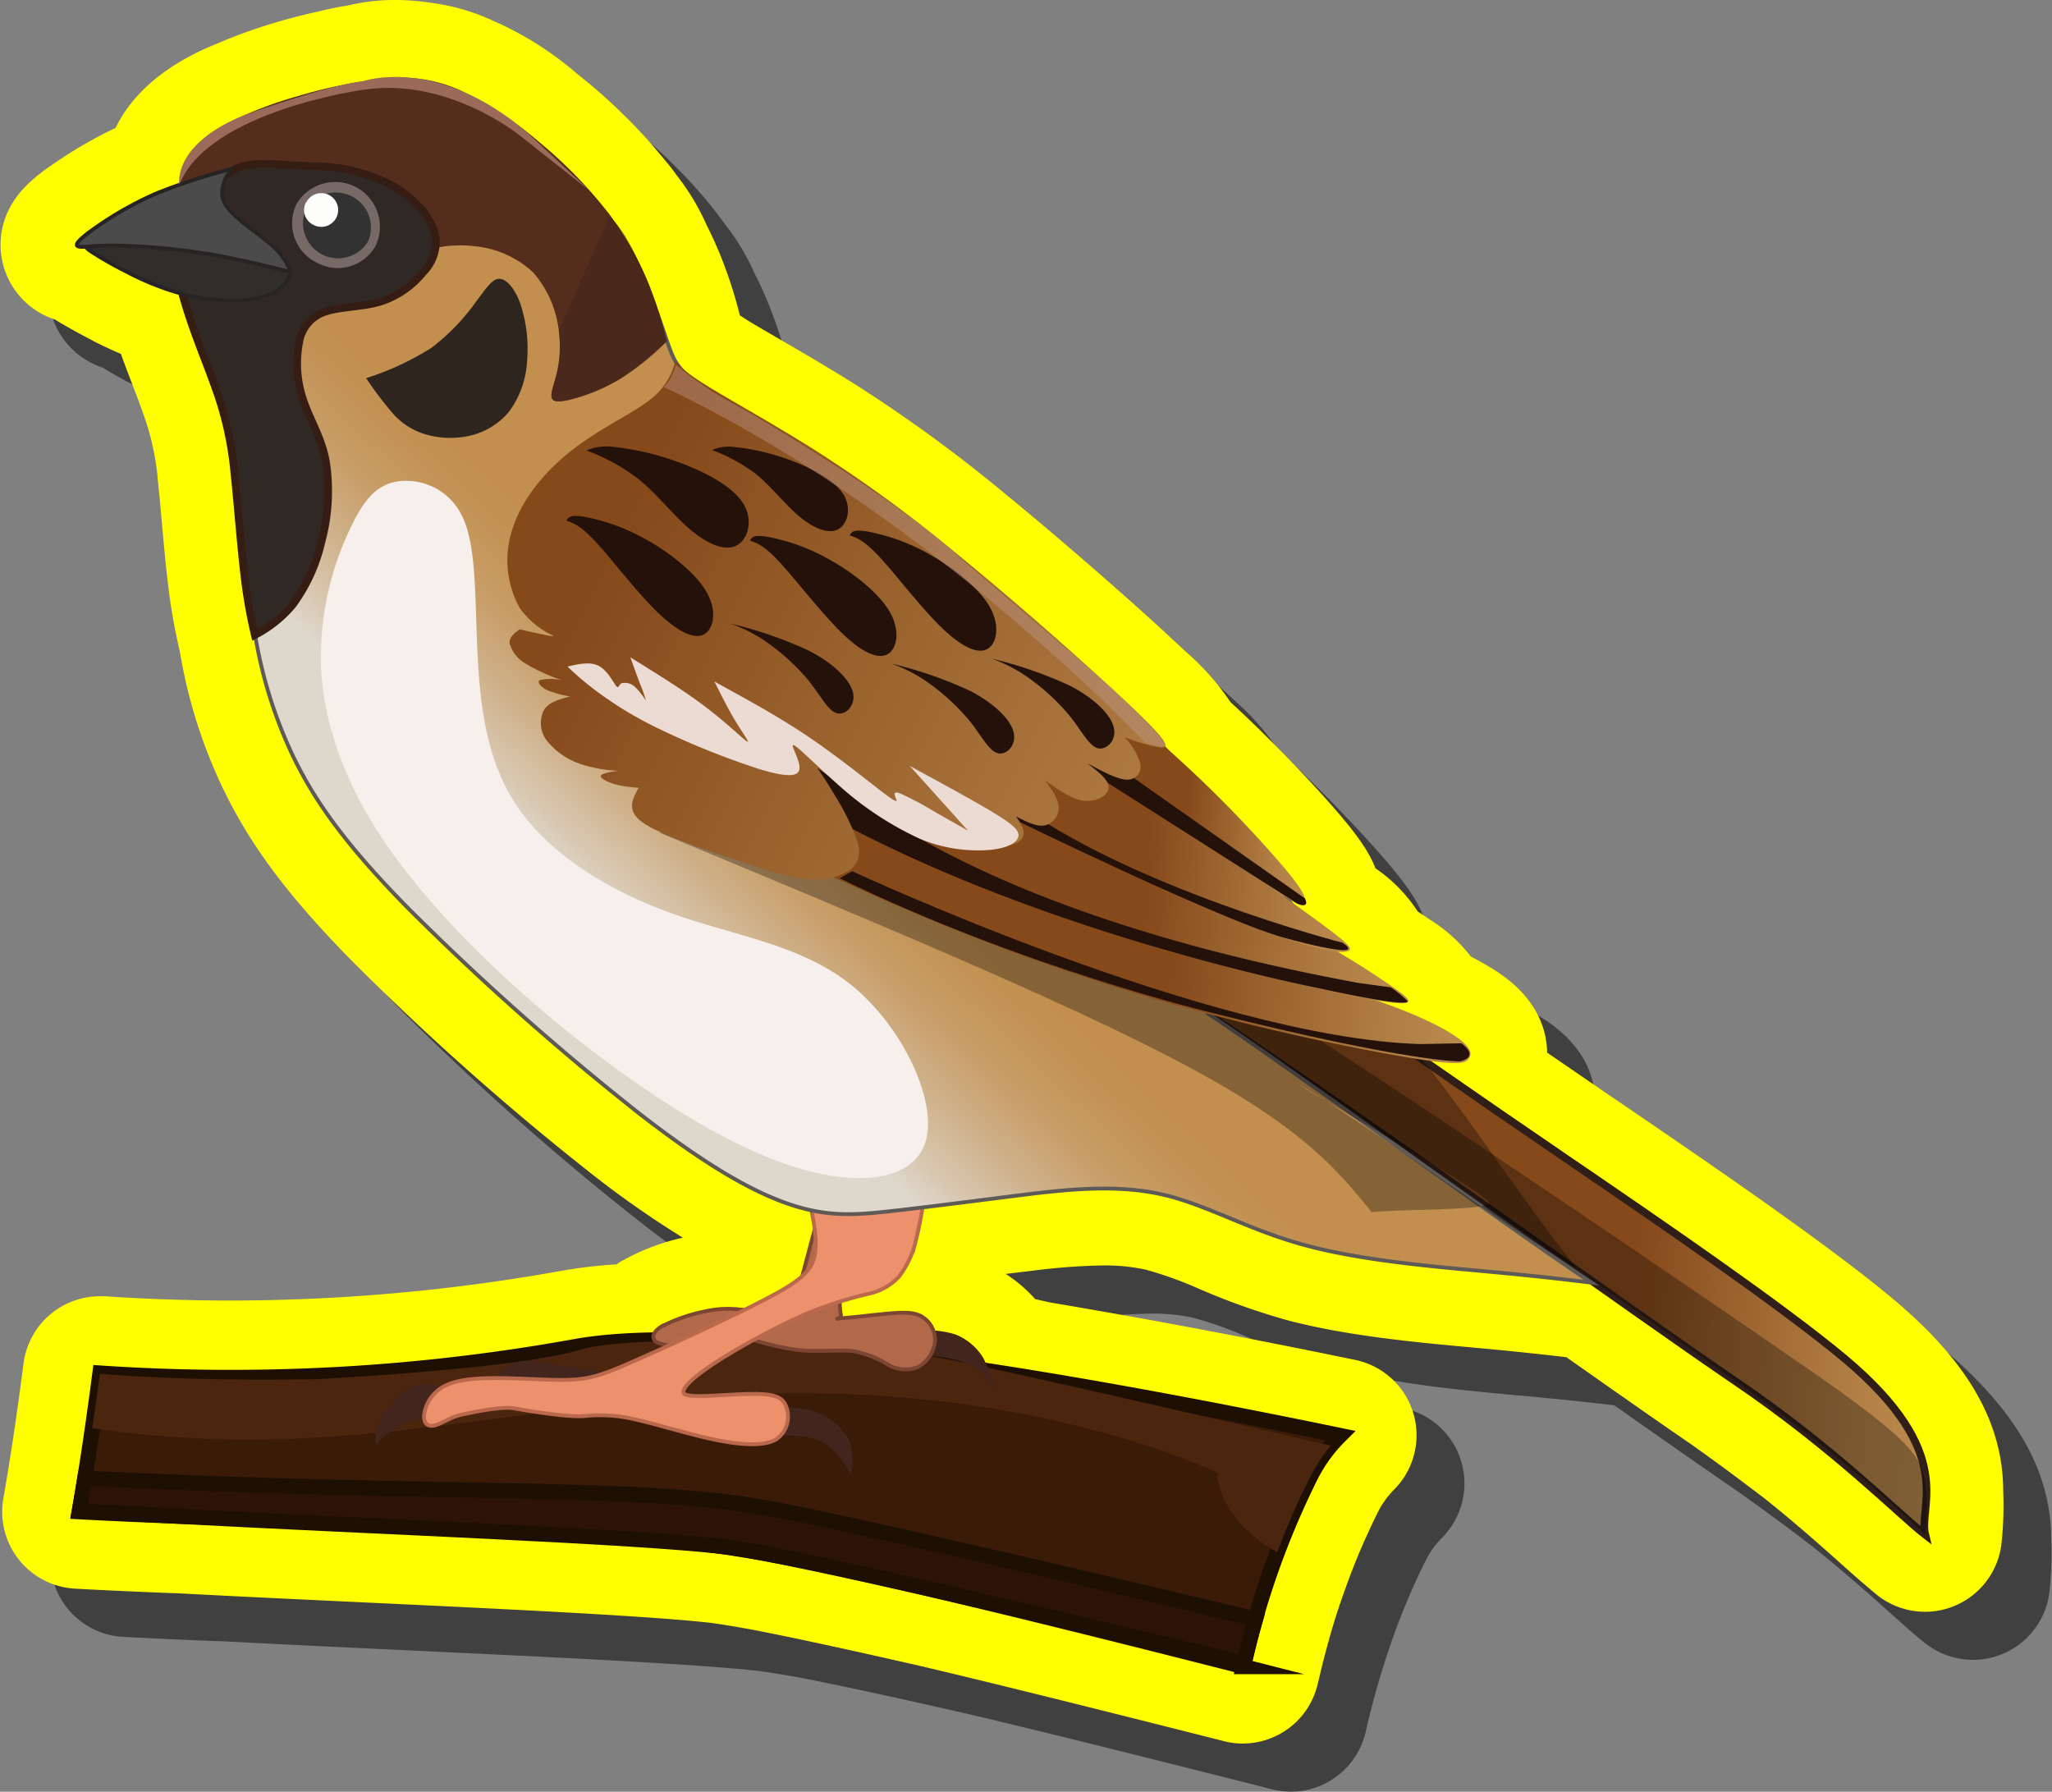 <svg id="Layer_1" data-name="Layer 1" xmlns="http://www.w3.org/2000/svg" xmlns:xlink="http://www.w3.org/1999/xlink" width="269.03" height="234.88" viewBox="0 0 269.03 234.88">
  <rect x="0" y="0" width="269.03" height="234.88" fill="#808080" stroke="none"/>
  <defs>
    <style>
      .cls-1, .cls-10, .cls-11, .cls-12, .cls-13, .cls-14, .cls-15, .cls-16, .cls-17, .cls-18, .cls-19, .cls-2, .cls-20, .cls-21, .cls-22, .cls-23, .cls-24, .cls-25, .cls-26, .cls-27, .cls-28, .cls-29, .cls-30, .cls-6, .cls-7, .cls-8, .cls-9 {
        fill-rule: evenodd;
      }

      .cls-1 {
        opacity: 0.5;
      }

      .cls-2 {
        fill: #ff0;
      }

      .cls-3 {
        fill: #3a1b07;
      }

      .cls-3, .cls-5 {
        stroke: #1e0f03;
        stroke-width: 2px;
      }

      .cls-11, .cls-19, .cls-20, .cls-25, .cls-3, .cls-5, .cls-6, .cls-8, .cls-9 {
        stroke-miterlimit: 10;
      }

      .cls-4 {
        fill: #4c250f;
      }

      .cls-5 {
        fill: #2d1305;
      }

      .cls-6 {
        stroke: #301f18;
        fill: url(#linear-gradient);
      }

      .cls-7 {
        fill: #42251c;
      }

      .cls-8 {
        fill: #b2694a;
        stroke: #7c4633;
      }

      .cls-11, .cls-20, .cls-25, .cls-8, .cls-9 {
        stroke-width: 0.5px;
      }

      .cls-9 {
        fill: #ec916c;
        stroke: #ba694d;
      }

      .cls-10 {
        opacity: 0.31;
      }

      .cls-11 {
        stroke: #5e5a58;
        fill: url(#linear-gradient-2);
      }

      .cls-12 {
        fill: #2d251e;
      }

      .cls-13 {
        fill: #552d1d;
      }

      .cls-14 {
        fill: url(#linear-gradient-3);
      }

      .cls-15 {
        fill: url(#linear-gradient-4);
      }

      .cls-16 {
        fill: url(#linear-gradient-5);
      }

      .cls-17 {
        fill: url(#linear-gradient-6);
      }

      .cls-18 {
        fill: #23110a;
      }

      .cls-19 {
        fill: #302824;
        stroke: #351d13;
      }

      .cls-20 {
        fill: #302d2d;
      }

      .cls-20, .cls-25 {
        stroke: #282423;
      }

      .cls-21 {
        fill: url(#linear-gradient-7);
      }

      .cls-22 {
        fill: #776a66;
      }

      .cls-23 {
        fill: #323232;
      }

      .cls-24 {
        fill: #fdfdfb;
      }

      .cls-25 {
        fill: #4c4b4b;
      }

      .cls-26 {
        fill: #ecdbd2;
      }

      .cls-27 {
        fill: #f7efeb;
      }

      .cls-28 {
        fill: #3f251d;
        opacity: 0.47;
      }

      .cls-29 {
        fill: #9b6a59;
      }

      .cls-30 {
        fill: #bf9a8c;
        opacity: 0.42;
      }
    </style>
    <linearGradient id="linear-gradient" x1="199.44" y1="182.03" x2="298.43" y2="182.03" gradientTransform="translate(-27.47 -36.94) rotate(4.69)" gradientUnits="userSpaceOnUse">
      <stop offset="0.59" stop-color="#86491a"/>
      <stop offset="0.73" stop-color="#9b642f"/>
      <stop offset="0.9" stop-color="#b28046"/>
      <stop offset="1" stop-color="#ba8a4e"/>
    </linearGradient>
    <linearGradient id="linear-gradient-2" x1="122.2" y1="160.25" x2="194.9" y2="68.42" gradientTransform="translate(-27.47 -36.94) rotate(4.69)" gradientUnits="userSpaceOnUse">
      <stop offset="0.07" stop-color="#ded7cc"/>
      <stop offset="0.11" stop-color="#d8c7b0"/>
      <stop offset="0.18" stop-color="#ceaf86"/>
      <stop offset="0.24" stop-color="#c89d67"/>
      <stop offset="0.3" stop-color="#c39355"/>
      <stop offset="0.34" stop-color="#c28f4e"/>
      <stop offset="0.4" stop-color="#c28f4e"/>
    </linearGradient>
    <linearGradient id="linear-gradient-3" x1="135.84" y1="140.43" x2="233.84" y2="140.43" xlink:href="#linear-gradient"/>
    <linearGradient id="linear-gradient-4" x1="138.55" y1="136.02" x2="225.17" y2="136.02" xlink:href="#linear-gradient"/>
    <linearGradient id="linear-gradient-5" x1="149.77" y1="130.01" x2="216.99" y2="130.01" xlink:href="#linear-gradient"/>
    <linearGradient id="linear-gradient-6" x1="170.02" y1="125.99" x2="210.61" y2="125.99" xlink:href="#linear-gradient"/>
    <linearGradient id="linear-gradient-7" x1="104.98" y1="97.72" x2="243.37" y2="153.61" gradientTransform="translate(-27.47 -36.94) rotate(4.69)" gradientUnits="userSpaceOnUse">
      <stop offset="0.07" stop-color="#86491a"/>
      <stop offset="0.33" stop-color="#9b642f"/>
      <stop offset="0.66" stop-color="#b28046"/>
      <stop offset="0.86" stop-color="#ba8a4e"/>
    </linearGradient>
  </defs>
  <g>
    <path class="cls-1" d="M169.32,234.88a10.07,10.07,0,0,1-2.5-.31c-15.81-4-29.2-7.36-39.82-9.86-9.89-2.26-17.4-3.88-22.26-4.81-1.62-.29-3.39-.58-5.17-.84-8.19-.93-27.18-1.82-45.56-2.69-8.5-.4-17-.8-24.72-1.21l-.24,0c-4.68-.17-8.9-.37-12.89-.58a10.08,10.08,0,0,1-9.4-11.81c.92-5.27,1.76-10.9,2.65-17.74a10.09,10.09,0,0,1,10-8.78c.22,0,.45,0,.68,0,5.45.37,11,.55,16.43.55A245.75,245.75,0,0,0,80,172.91a63.23,63.23,0,0,1,7.17-.84c.15-.11.31-.21.47-.31a29.45,29.45,0,0,1,8.26-3.19,127.8,127.8,0,0,1-11.93-8.35A353.8,353.8,0,0,1,52.57,132.4c-8.44-8.58-13.37-15.15-17-22.68a66.51,66.51,0,0,1-5.67-18,72.94,72.94,0,0,1-1.65-9.11c-.27-2.24-.51-4.92-.74-7.51-.18-2-.36-4-.55-5.67a34.7,34.7,0,0,0-1.31-7.06c-.55-1.79-1.37-3.91-2.08-5.78L23,55.1c-.32-.86-.62-1.66-.88-2.4-1.59-.67-3-1.35-4-1.9-.73-.38-2.88-1.5-4.64-2.6a10.33,10.33,0,0,1-6.63-13c1.19-3.63,4-5.79,6.83-7.69A56.84,56.84,0,0,1,21.39,23c1.86-3.81,5.68-8,13.35-11.07A68.24,68.24,0,0,1,42.58,9.2c1.79-.51,3.68-1,5.62-1.42,1.4-.34,2.58-.58,3.63-.73a26,26,0,0,1,6.29-.74,29.93,29.93,0,0,1,4.5.34,28.3,28.3,0,0,1,7.9,2.18l.57.26A43,43,0,0,1,81.87,15.9c.53.41,1,.83,1.56,1.27A73.34,73.34,0,0,1,91,24.39l.16.18c1.19,1.32,2.21,2.55,3.12,3.78.22.29.44.58.65.88a30.4,30.4,0,0,1,4,6.62c.69,1.34,1.32,2.72,1.87,4.09a58.87,58.87,0,0,1,2.49,7.71c.27.18.65.43,1.15.73,1.1.68,2.54,1.51,4.18,2.47,2.76,1.6,6.2,3.6,9.69,5.79a190.82,190.82,0,0,1,19.84,14.47c6.29,5.15,14.55,12.3,20.57,17.81l.15.15c1.07,1,2,1.84,2.8,2.6a33.56,33.56,0,0,1,5.95,6.69c4.63,4.24,9.7,9.5,13,13.22s5.13,6.25,6,8.56a20,20,0,0,1,5.54,5.66l1.66,1.11a20.09,20.09,0,0,1,5.3,4.79,33.4,33.4,0,0,1,2.92,1.66c1.47.93,5.94,3.77,6.91,9.1a11.47,11.47,0,0,1,.18,1.84c2.7,1.86,5.37,3.69,8.08,5.53l.34.23c12.63,8.62,28.36,19.34,37.07,26.65,9.72,8.17,14.27,16.13,14.3,25a45.82,45.82,0,0,1-.19,6.61,10.09,10.09,0,0,1-16.22,7.17c-1.22-.94-2.61-2.18-4.53-3.9-2.57-2.3-6.08-5.44-10.36-8.86-2.65-2.05-5.49-4.15-8.7-6.44l-.9-.65c-4-2.74-9.73-6.73-16.36-11.41-2.92-.35-6.27-.72-11.52-1.21l-1.29-.11c-6.85-.63-16.24-1.49-24.08-3.61a90.48,90.48,0,0,1-11.2-4,49.36,49.36,0,0,0-7.09-2.54,24.87,24.87,0,0,0-5.6-.56,81.93,81.93,0,0,0-9.21.7c-1.18.13-2.36.28-3.53.42a17.85,17.85,0,0,1,3.85,3.3l2,.45c11.88,1.95,25.33,4.48,40,7.53a10.09,10.09,0,0,1,5,17.06c-.19.19-.42.44-.7.78s-.35.45-.52.69l-.15.22c-.25.39-.42.68-.55.93-.42.83-.82,1.66-1.22,2.49l-.37.82c-.26.58-.52,1.15-.76,1.73l-.4.94c-.23.57-.46,1.13-.68,1.7l-.36.91c-1,2.69-1.95,5.54-2.78,8.47-.44,1.56-.86,3.19-1.29,5l-.17.73a10.1,10.1,0,0,1-9.83,7.81Z"/>
    <path class="cls-2" d="M163,228.57a10.07,10.07,0,0,1-2.5-.31c-15.8-4-29.2-7.35-39.82-9.86-9.88-2.25-17.39-3.88-22.25-4.8-1.63-.3-3.4-.59-5.17-.85-8.19-.93-27.19-1.82-45.57-2.69-8.5-.4-17-.8-24.72-1.21h-.24c-4.68-.18-8.89-.37-12.89-.59a10.09,10.09,0,0,1-9.4-11.81c.92-5.26,1.76-10.9,2.65-17.73a10.09,10.09,0,0,1,10-8.79l.69,0c5.44.37,11,.56,16.42.56a245.76,245.76,0,0,0,43.43-3.9,63.42,63.42,0,0,1,7.18-.84l.46-.3a29.21,29.21,0,0,1,8.26-3.2,127.52,127.52,0,0,1-11.93-8.34,355.33,355.33,0,0,1-31.35-27.83c-8.44-8.58-13.36-15.15-17-22.68a66.79,66.79,0,0,1-5.67-18A75.49,75.49,0,0,1,22,76.31c-.27-2.23-.52-4.91-.75-7.51-.18-2-.36-4-.54-5.67a33.86,33.86,0,0,0-1.32-7.06c-.55-1.79-1.36-3.91-2.08-5.78l-.57-1.5c-.33-.86-.62-1.65-.89-2.4-1.58-.67-3-1.35-4-1.9-.73-.38-2.87-1.5-4.64-2.6a10.31,10.31,0,0,1-6.63-13c1.19-3.62,4-5.78,6.83-7.68a57.37,57.37,0,0,1,7.74-4.44c1.86-3.81,5.68-8,13.35-11.07A70.46,70.46,0,0,1,36.28,2.9c1.78-.52,3.67-1,5.61-1.43,1.4-.34,2.58-.58,3.63-.73A26.09,26.09,0,0,1,51.81,0a29.93,29.93,0,0,1,4.5.34,28.3,28.3,0,0,1,7.9,2.18l.57.26A43.06,43.06,0,0,1,75.56,9.59l1.57,1.27a74.25,74.25,0,0,1,7.55,7.22l.17.18C86,19.58,87.05,20.82,88,22c.22.29.43.58.64.88a30.65,30.65,0,0,1,4,6.62c.68,1.35,1.31,2.72,1.86,4.1A58.79,58.79,0,0,1,97,41.34c.28.18.65.43,1.15.74,1.1.67,2.54,1.5,4.18,2.46,2.76,1.6,6.2,3.6,9.69,5.79a191.06,191.06,0,0,1,19.85,14.48c6.29,5.14,14.54,12.29,20.56,17.8l.16.15c1.06,1,2,1.85,2.79,2.6a33.56,33.56,0,0,1,5.95,6.69c4.63,4.24,9.7,9.5,13,13.23s5.13,6.25,6,8.55a19.91,19.91,0,0,1,5.54,5.66c.59.38,1.14.75,1.66,1.11a20.09,20.09,0,0,1,5.3,4.79c1.08.55,2,1.1,2.93,1.66,1.46.93,5.94,3.77,6.9,9.1a11.58,11.58,0,0,1,.18,1.84l8.08,5.54.34.23c12.64,8.61,28.36,19.33,37.07,26.64,9.72,8.17,14.28,16.13,14.3,25a46,46,0,0,1-.19,6.62,10.09,10.09,0,0,1-16.22,7.17c-1.22-1-2.61-2.19-4.53-3.91-2.57-2.3-6.08-5.44-10.36-8.86-2.64-2-5.49-4.15-8.7-6.44l-.9-.64c-4-2.74-9.72-6.74-16.36-11.42-2.92-.34-6.26-.72-11.51-1.2l-1.3-.12c-6.85-.63-16.24-1.49-24.08-3.61a91.17,91.17,0,0,1-11.2-4,49.45,49.45,0,0,0-7.08-2.55,25,25,0,0,0-5.61-.55,82.12,82.12,0,0,0-9.21.69l-3.53.42a18.18,18.18,0,0,1,3.86,3.3l2,.45c11.88,2,25.33,4.49,40,7.53a10.09,10.09,0,0,1,5,17.06c-.19.19-.42.45-.7.79s-.35.45-.52.69l-.15.22a10.4,10.4,0,0,0-.55.92c-.42.83-.82,1.66-1.21,2.5l-.37.81c-.27.58-.52,1.16-.77,1.73l-.4.94c-.23.57-.46,1.13-.68,1.7l-.35.91c-1,2.69-2,5.54-2.79,8.47-.44,1.57-.86,3.2-1.28,5l-.18.73a10.07,10.07,0,0,1-9.83,7.81Z"/>
    <g>
      <g>
        <path class="cls-3" d="M171.88,193.41a20.51,20.51,0,0,1,3.82-5.22c-43.51-9-82.49-14.86-100.27-11.66A254.1,254.1,0,0,1,13.11,180c-.79,6.08-1.67,12.14-2.72,18.17,36,1.92,65.41.72,92.18,5.9,12.43,2.41,34.82,7.86,60.44,14.4A108.46,108.46,0,0,1,171.88,193.41Z"/>
        <path class="cls-4" d="M167.46,203.49a95.13,95.13,0,0,1,4.42-10.08,20.22,20.22,0,0,1,2.6-3.9c-25.4-5.88-47-10.78-51.19-11.5-10.36-1.79-39.41-3.45-47.5-1s-34.23,3.79-34.23,3.79c-12.15.18-21-.11-28.47-.7q-.46,3.57-1,7.13c32.45,4.66,51.92-3,85.9-4.43,37.5-1.64,61.61,10.27,61.61,10.27S159.42,198.92,167.46,203.49Z"/>
        <path class="cls-5" d="M164.61,212.24c-29.2-7-56-13.11-64-14.54-17.53-3.15-40.36-1.53-89.48-3.91-.23,1.43-.47,2.86-.72,4.28l13.11.7c25.2,1.35,59.75,2.6,71.53,4,9.19,1.11,50.37,11,68.05,15.27C163.56,216.12,164.06,214.17,164.61,212.24Z"/>
      </g>
      <g>
        <path class="cls-6" d="M158.68,133.18c22.84,15.2,55.74,39,68.83,47.88s21.57,17.58,24.91,20.15c-.95-3.85,4.31-10.6-10.54-23.08-8.4-7-23.93-17.63-36.6-26.27s-22.38-15.44-32.09-22.25C173.31,133,158.57,129.82,158.68,133.18Z"/>
        <path class="cls-7" d="M101.5,184.49a17.23,17.23,0,0,1,5.29.52,8,8,0,0,1,4.48,3.7,7.4,7.4,0,0,1,.29,4.57c-1.09-1.8-2.18-3.6-4.21-4.44s-5-.71-7.95-.58a35.71,35.71,0,0,0,1.31-3.45C100.84,184.22,100.52,184.46,101.5,184.49Z"/>
        <path class="cls-7" d="M120.9,174.43a11.79,11.79,0,0,1,4.43.53,7.58,7.58,0,0,1,3.55,3,13.18,13.18,0,0,1,1.43,4.35,7.49,7.49,0,0,0-3-3.38,15.74,15.74,0,0,0-5.45-1.15c-1.62-.12-2.54-.09-2.58-.62S120.06,175.52,120.9,174.43Z"/>
        <path class="cls-7" d="M59.4,182.41c-1.84-.67-3.68-1.34-5.39-.61s-3.3,2.86-4.07,4.38a5.6,5.6,0,0,0-.68,3.29,11.06,11.06,0,0,1,3.6-2.89,14.39,14.39,0,0,1,5-.63Z"/>
        <path class="cls-7" d="M86.4,178.19a17.85,17.85,0,0,1-6.59,1.64,49.53,49.53,0,0,1-7.88-1.11c-2.31-.38-3.88-.39-5,.1a4,4,0,0,0-2.21,2.49,7.56,7.56,0,0,0-.16,3l11.19-.29,7.3-2.57Z"/>
        <path class="cls-8" d="M110.6,156.24c-.87,1.42-.65,15.27-.37,16s-1.51.7.46.54,4.45-.49,6.31-.63,3.07-.09,4,.54a3.53,3.53,0,0,1,1.58,3.18,4.37,4.37,0,0,1-2.22,3.33,4.51,4.51,0,0,1-3.87-.27,13.91,13.91,0,0,0-4.43-1.78c-2-.27-4.72.11-7.44-.17a37.16,37.16,0,0,1-8.14-2.12l-7.47,1.55a6.45,6.45,0,0,1-2.92-.46c-.61-.4-.69-1.18.55-2a21.33,21.33,0,0,1,5.63-2,13.45,13.45,0,0,1,4.74-.28c1.76.16,4.13.51,6.5.86.88-1.17,3.91-14.74,4.79-15.91Z"/>
        <path class="cls-9" d="M121.42,155.26c-.38,2.55-.76,5.1-1.31,7.22a12.37,12.37,0,0,1-2.29,4.93,7.67,7.67,0,0,1-4,2.21,52.82,52.82,0,0,0-7.89,2.51,92.92,92.92,0,0,0-11.37,6c-3,1.9-4.38,3.13-4.81,3.88s0,1,2,1,5.51-.34,7.75-.27,3.21.51,3.61,1.75a3.63,3.63,0,0,1-1.35,4.2c-1.58.93-4.59.75-8,.05s-7.19-1.91-10.08-2.57a19.92,19.92,0,0,0-7-.54c-2,.22-7.51-.68-9.21-1s-5.59.53-7,.83-2.58,1.18-3.47,1.4-1.49-.24-1.4-1.38a5,5,0,0,1,2.89-3.88c2-.95,5.23-1,8.4-.92s6.31.35,8.72.14,4.12-.87,8.59-2.86,11.72-5.33,16.13-7.63,6-3.58,6.46-5.66-.16-4.94-.8-7.81Z"/>
        <path class="cls-10" d="M156.91,132.28c20.05,13.11,58.83,40.38,71.63,49.51a205.46,205.46,0,0,1,23.88,19.42c.23-2.79.46-5.59-.33-8.2s-2.6-5-16-14.22-45.19-31-70.1-47C166.93,134.7,156,129.39,156.91,132.28Z"/>
        <path class="cls-11" d="M23.5,25.26a13.66,13.66,0,0,1,3-5.75c1.54-1.68,3.73-3.05,7.75-4.59A68.29,68.29,0,0,1,49,11a19.67,19.67,0,0,1,13.59,2.72c4.8,2.81,10.49,7.9,14.36,12.11a39.54,39.54,0,0,1,7.49,10.91C86,40.15,87,43.58,87.85,45.83s1.68,3.32,6.41,6.49,13.42,8.45,22.88,15a208.16,208.16,0,0,1,30.52,25.51c10.86,11.05,22.37,25.27,27.42,34.91s-15.28.08-16.69,5.14c10.45,6.89,39.82,28.39,50.27,35.27-3.61-.44-7.23-.87-13.83-1.48s-16.2-1.4-23.68-3.42-12.84-5.28-18.63-6.63-12-.78-18.27,0-12.57,1.61-17.44,2.15-8.31.73-13-.8-10.67-4.76-20-12A346.81,346.81,0,0,1,53.45,119c-8.32-8.46-12.28-14.15-15.09-20A59.91,59.91,0,0,1,33,80c-.91-7.22-1.09-15.68-2-21.63S28.25,49,26.71,45a68.5,68.5,0,0,1-3.47-12.12A16.19,16.19,0,0,1,23.5,25.26Z"/>
        <path class="cls-12" d="M68.26,39.93a18.93,18.93,0,0,1,.84,7.43A12.2,12.2,0,0,1,66.71,54a9.42,9.42,0,0,1-5.46,3.19,11.53,11.53,0,0,1-5.87-.38,9.16,9.16,0,0,1-4-2.76A47.09,47.09,0,0,1,48,49.57a36,36,0,0,0,8.6-4,28.07,28.07,0,0,0,5.86-6.09c1.37-1.82,2.14-3,3.07-2.93S67.55,37.88,68.26,39.93Z"/>
        <path class="cls-13" d="M55.3,33a15.72,15.72,0,0,1,6.88-.73,13.16,13.16,0,0,1,7.68,3.4,14,14,0,0,1,3.4,7.67,15,15,0,0,1-.35,5.89c-.37,1.46-.79,2.46-.55,3s1.15.51,2.81.06a24.87,24.87,0,0,0,6.26-2.69,40.67,40.67,0,0,0,6-4.87,53.66,53.66,0,0,0-2.29-7.3A41.12,41.12,0,0,0,79.9,28.1a59.35,59.35,0,0,0-9.24-9.5A46.15,46.15,0,0,0,60.2,11.78a18.92,18.92,0,0,0-9.77-1.48,61.8,61.8,0,0,0-11.34,2.29,51.55,51.55,0,0,0-8.5,3.19,16.62,16.62,0,0,0-4.76,3.27,8.28,8.28,0,0,0-2.11,3.61,10.52,10.52,0,0,0-.13,3.53,77.19,77.19,0,0,0,2.83,14c1.46,4.21,3.68,7.75,5.21,8.89s2.38-.09,3.3-2.3,2-5.4,4.39-7.43,6.33-2.93,9.2-3.83S53.26,33.67,55.3,33Z"/>
        <path class="cls-10" d="M86.34,109.11c26.67,11.08,53.34,22.15,68.93,30.45s20.08,13.83,24.58,19.35c2.93-.4,15-.19,15.37-1.18s-23-14.15-25.17-15.72c8.21,4.64,28.52,19.69,36.73,24.33-7.59-9.46-12.76-18-20.35-27.47-12.9-6.79-28.26-13.94-44.54-18.84S106,112.12,86.34,109.11Z"/>
        <path class="cls-14" d="M97.13,109.32c9,4.26,18,8.52,28,12.52a289.62,289.62,0,0,0,32.06,10.74c11.07,3,22.22,5.21,28.18,6.17s6.72.65,7.17.05.59-1.49-2.16-3.24-8.39-4.35-20.83-7.76-31.69-7.66-44.77-13-20-11.72-26.92-18.12Q97.5,103,97.13,109.32Z"/>
        <path class="cls-15" d="M100.16,101.72c9.35,5.8,18.7,11.59,33.45,16.93s34.9,10.2,44.15,12,7.61.62,4.14-1.74-8.79-5.89-20.87-11.54S130.12,104,111.28,96.2Z"/>
        <path class="cls-16" d="M111.8,97.15c11.69,5.88,23.38,11.77,33.43,16.38a244.17,244.17,0,0,0,23.66,9.66c5.21,1.7,7.22,1.76,7.89,1.46s0-1-5.22-4.78S156.45,109,148.71,103.81s-13.35-8.62-19-12Z"/>
        <path class="cls-17" d="M132.33,94.61c10.54,6.59,21.08,13.19,27.4,17.24s8.39,5.54,9.66,6.26,1.73.68,1.73,0-.47-1.84-4.34-6.18a160.85,160.85,0,0,0-16.31-16,26.42,26.42,0,0,0-11.54-5.79Z"/>
        <g>
          <path class="cls-18" d="M110.08,115.13l1.65-.92s46.77,21.8,74.43,22.66l5.44-.1s2.52,1.71-.19,2.37c0,0-6.61.14-32.34-6.32C159.07,132.82,134,126.84,110.08,115.13Z"/>
          <path class="cls-18" d="M107.71,100.57s15.91,18.31,70.54,28.31l4.07.55a13.41,13.41,0,0,1,2.2,1.79s.93,1.06-11.33-1.61c0,0-33.43-6.42-61.41-20.93l-8-7.08Z"/>
          <path class="cls-18" d="M176,123.58s-28.33-7.28-43.65-19l.11,2.59s26.46,12.92,35.19,15.55C167.62,122.76,179.9,126.18,176,123.58Z"/>
          <path class="cls-18" d="M170.13,118.48l-31.41-20,2.37-1.81,30,21.11S171.83,119.16,170.13,118.48Z"/>
        </g>
        <path class="cls-19" d="M27.71,24.92c1.22-.92,2-2.65,4.37-3.2s6.38.06,9.5.08a22.35,22.35,0,0,1,8.28,1.77,13.55,13.55,0,0,1,4.86,3.29,8.41,8.41,0,0,1,2.43,4.37,5.82,5.82,0,0,1-1.67,4.47A12,12,0,0,1,50,39.51c-2.35.74-5.2.68-7.18,1.3a5,5,0,0,0-3.58,4,14.81,14.81,0,0,0,.5,7.57c.86,2.62,2.44,5,3,8.16a25.53,25.53,0,0,1-.61,10.55,22.37,22.37,0,0,1-3.78,8.22,16.06,16.06,0,0,1-4.94,3.94A67.07,67.07,0,0,1,32,75.11c-.45-3.79-.85-9.19-1.27-13.08A45,45,0,0,0,29,53.11c-.82-2.65-2-5.56-2.87-7.89s-1.47-4.07-1.94-5.69a14.78,14.78,0,0,1-.71-4.89,17.15,17.15,0,0,1,1.29-5.54A9.89,9.89,0,0,1,27.71,24.92Z"/>
        <path class="cls-20" d="M11.79,32.87a45.31,45.31,0,0,0,4.6,2.64,37,37,0,0,0,7.05,2.89,26.36,26.36,0,0,0,7.62,1,11,11,0,0,0,5.2-1.25,4.62,4.62,0,0,0,1.84-2.43,46.62,46.62,0,0,0-8.53-3.53,31.26,31.26,0,0,0-9.21-.91,70,70,0,0,0-8.72,1.08C11.34,32.33,11.05,32.34,11.79,32.87Z"/>
        <path class="cls-21" d="M88.55,47.32a9.09,9.09,0,0,1-3.4,5.14c-2.31,1.78-6.39,3.65-10,6.43s-6.66,6.44-7.92,10.33a12.92,12.92,0,0,0,.92,10.5,11.22,11.22,0,0,0,4.41,3.63c.17.2-2.14-.33-4.44-.85-.68.51-1.36,1-1.31,1.82A4.41,4.41,0,0,0,68.93,87a23.31,23.31,0,0,0,4.7,2.15,7,7,0,0,0-2.85,0c-.39.25.06.86.87,1.28a13,13,0,0,0,3.11.87c-1.37.36-2.74.72-3.41,1.72a3.76,3.76,0,0,0,.29,4,9.51,9.51,0,0,0,4.46,3.13,17.88,17.88,0,0,0,4.9.89c-1.09.18-2.17.35-2.23.68s.9.82,1.9,1.1a15.81,15.81,0,0,0,3.06.45c-.82,1.48-1.65,3,.52,4.54s7.32,3.28,11.52,4.68,7.42,2.5,10,2.75a8.09,8.09,0,0,0,5.74-1.26c1.13-.89,1.39-2.08.84-3.88a32.23,32.23,0,0,0-2.94-5.91c-1-1.67-1.63-2.6-2.26-3.52,4.06,2.88,8.11,5.76,12.19,7.59A29.48,29.48,0,0,0,130.15,111c2.61,0,3.74-.63,4-1.41s-.33-1.67-.93-2.56c1.32.68,2.64,1.36,3.71,1.18a2.35,2.35,0,0,0,1.87-2.35c0-1.12-.9-2.34-1.77-3.55,1.77,1.26,3.55,2.51,5.18,2.67s3.11-.75,3.14-1.75-1.39-2.09-2.81-3.18c2,1.07,3.92,2.13,5.21,2.15a1.7,1.7,0,0,0,1.75-2.1,8.76,8.76,0,0,0-2.05-3.47A22.24,22.24,0,0,0,152.23,98c1,0,1.18-.54-3.81-5.28S133.31,79,125.47,72.62a178.62,178.62,0,0,0-18.83-13.74c-5.45-3.43-10.79-6.36-13.79-8.21S89.2,48.07,88.55,47.32Z"/>
        <g>
          <path class="cls-22" d="M38.85,26.8a5.75,5.75,0,0,0,2.7,7.64,5.68,5.68,0,0,0,7.73-2.28A5.87,5.87,0,0,0,38.85,26.8Z"/>
          <path class="cls-23" d="M40.1,27.45a4.6,4.6,0,0,0,8.16,4.2,4.6,4.6,0,0,0-8.16-4.2Z"/>
          <path class="cls-24" d="M40.12,26.52A2.15,2.15,0,0,0,41,29.43a2.21,2.21,0,1,0-.84-2.91Z"/>
        </g>
        <path class="cls-25" d="M30.25,22.16a80.06,80.06,0,0,0-9.68,3.17A45.26,45.26,0,0,0,13,29.52c-1.83,1.24-2.77,2.06-2.91,2.47s.54.4,1.54.33a37.42,37.42,0,0,1,4.92-.1,91.36,91.36,0,0,1,10.3,1c3.81.61,7.52,1.52,11.24,2.43A8.26,8.26,0,0,0,35.47,32c-1.74-1.5-4.77-3.39-5.85-5.09S29.39,23.67,30.25,22.16Z"/>
        <path class="cls-26" d="M78,90.45a48.88,48.88,0,0,0,8.21,5,105.47,105.47,0,0,0,13.06,5.28c3.61,1.13,5.37,1.19,5.54.11s-1.27-3.31-.76-3.16,3,2.69,6,5.34a42.39,42.39,0,0,0,10.51,6.92,19.67,19.67,0,0,0,9.48,1.45c2.33-.28,3.46-1.06,3.49-1.87s-1.07-1.67-3.63-3.2-6.6-3.72-10.63-5.92l7.65,8.5-4.36-2.47A43.3,43.3,0,0,0,118,104c-.92-.33-.75.16-.57.6s.38.82-1.49-.58-5.78-4.61-9.84-7.36-8.24-5-12.44-7.32c.94,1.86,1.87,3.73,2.84,5.32s1.95,2.89,1.39,2.51-2.68-2.45-5.48-4.57-6.29-4.27-9.77-6.43c.37,1,.75,2.08,1.17,3.21a20.17,20.17,0,0,1,.86,2.41c0,.07-.63-1-1.32-1.63a1.88,1.88,0,0,0-1.86-.59c-.39.21-.36.8-.73.33s-1.12-2-2.25-2.6-2.61-.26-4.11.08A38.12,38.12,0,0,0,78,90.45Z"/>
        <path class="cls-18" d="M80.44,58.59a35.45,35.45,0,0,1,8.73,2.08c3.4,1.25,6.9,3.12,8.27,5.33s.63,4.74-.9,5.52-3.83-.22-6.05-2.1-4.35-4.62-6.61-6.49a26.08,26.08,0,0,0-7-3.88A6.68,6.68,0,0,1,80.44,58.59Z"/>
        <path class="cls-18" d="M100.37,70.33a25.84,25.84,0,0,1,8.08,2.86c3.3,1.79,6.78,4.51,8.23,7.07s.88,5-.47,5.58-3.49-.51-6.14-3.16-5.82-6.79-7.87-9-3-2.51-3.87-2.8C98.52,70.48,98.71,70.1,100.37,70.33Z"/>
        <path class="cls-18" d="M116.88,87a53.75,53.75,0,0,1,10.31,3.57c3,1.55,5.25,3.64,5.69,5.38s-.93,3.11-2.1,2.78-2.14-2.36-3.76-4.35a28.41,28.41,0,0,0-5.69-5.14A19.61,19.61,0,0,0,116.88,87Z"/>
        <path class="cls-18" d="M96.35,58.61a29.63,29.63,0,0,1,7.3,1.73c2.85,1.06,5.77,2.62,6.92,4.46s.52,4-.75,4.62-3.21-.19-5.06-1.75-3.64-3.87-5.53-5.44A22.24,22.24,0,0,0,93.35,59,5.53,5.53,0,0,1,96.35,58.61Z"/>
        <path class="cls-18" d="M113.46,69.63a26.1,26.1,0,0,1,8.08,2.86c3.3,1.79,6.78,4.52,8.23,7.08s.88,5-.47,5.58-3.48-.52-6.14-3.16-5.82-6.8-7.87-9-3-2.51-3.87-2.8C111.61,69.79,111.81,69.4,113.46,69.63Z"/>
        <path class="cls-18" d="M130,86.34a53.75,53.75,0,0,1,10.31,3.57c3,1.55,5.25,3.65,5.7,5.38s-.94,3.12-2.11,2.79-2.14-2.37-3.76-4.36a28.44,28.44,0,0,0-5.69-5.14A19.4,19.4,0,0,0,130,86.34Z"/>
        <path class="cls-18" d="M76.34,67.7a26.1,26.1,0,0,1,8.08,2.86c3.3,1.79,6.78,4.52,8.23,7.08s.88,5-.47,5.58S88.69,82.7,86,80.06s-5.83-6.8-7.87-9-3-2.51-3.87-2.8C74.49,67.86,74.68,67.47,76.34,67.7Z"/>
        <path class="cls-18" d="M95.8,81.76a53.08,53.08,0,0,1,10.31,3.57c3,1.55,5.25,3.64,5.7,5.38s-.94,3.11-2.11,2.78-2.14-2.37-3.75-4.35a28.45,28.45,0,0,0-5.7-5.14A19.4,19.4,0,0,0,95.8,81.76Z"/>
        <path class="cls-27" d="M51.89,63.15a8.11,8.11,0,0,1,8.69,4.49c1.89,3.86,1.67,10.38,2,17.46S63.68,99.81,68,106,80,116.87,88.25,119.8s16.85,4.06,23.42,9.38,11.06,14.8,9.78,20.1-8.31,6.42-16.92,3.81-18.81-9-28.55-16.63-19-16.71-25-25.27-8.55-16.66-8.89-23.74a39,39,0,0,1,3.43-17.31C47.36,66,49.05,63.69,51.89,63.15Z"/>
        <path class="cls-28" d="M72.82,52.55s6.92.09,14.62-7.83c0,0-3.67-13.33-7.6-16.35l-6.58,15a15.34,15.34,0,0,1-.59,6.76S71.77,52.54,72.82,52.55Z"/>
        <path class="cls-29" d="M23.51,24.2s-1-5.34,8.74-9.19c0,0,10.87-3.9,15.28-4.35,0,0,9.69-3.47,21.57,6.69L77.31,25l-9.13-7.21s-9.3-7.61-20.25-6.06C47.93,11.69,27.37,14.49,23.51,24.2Z"/>
        <path class="cls-30" d="M88.61,47.83a50,50,0,0,0,8.85,5.82s20.75,12,29,20l19.25,16.48s6.24,6,6.6,6.89c0,0,1.87,1.59-2.13.38,0,0-28.35-30.19-63.19-46.69C87,50.69,87.84,50.33,88.61,47.83Z"/>
      </g>
    </g>
  </g>
</svg>
